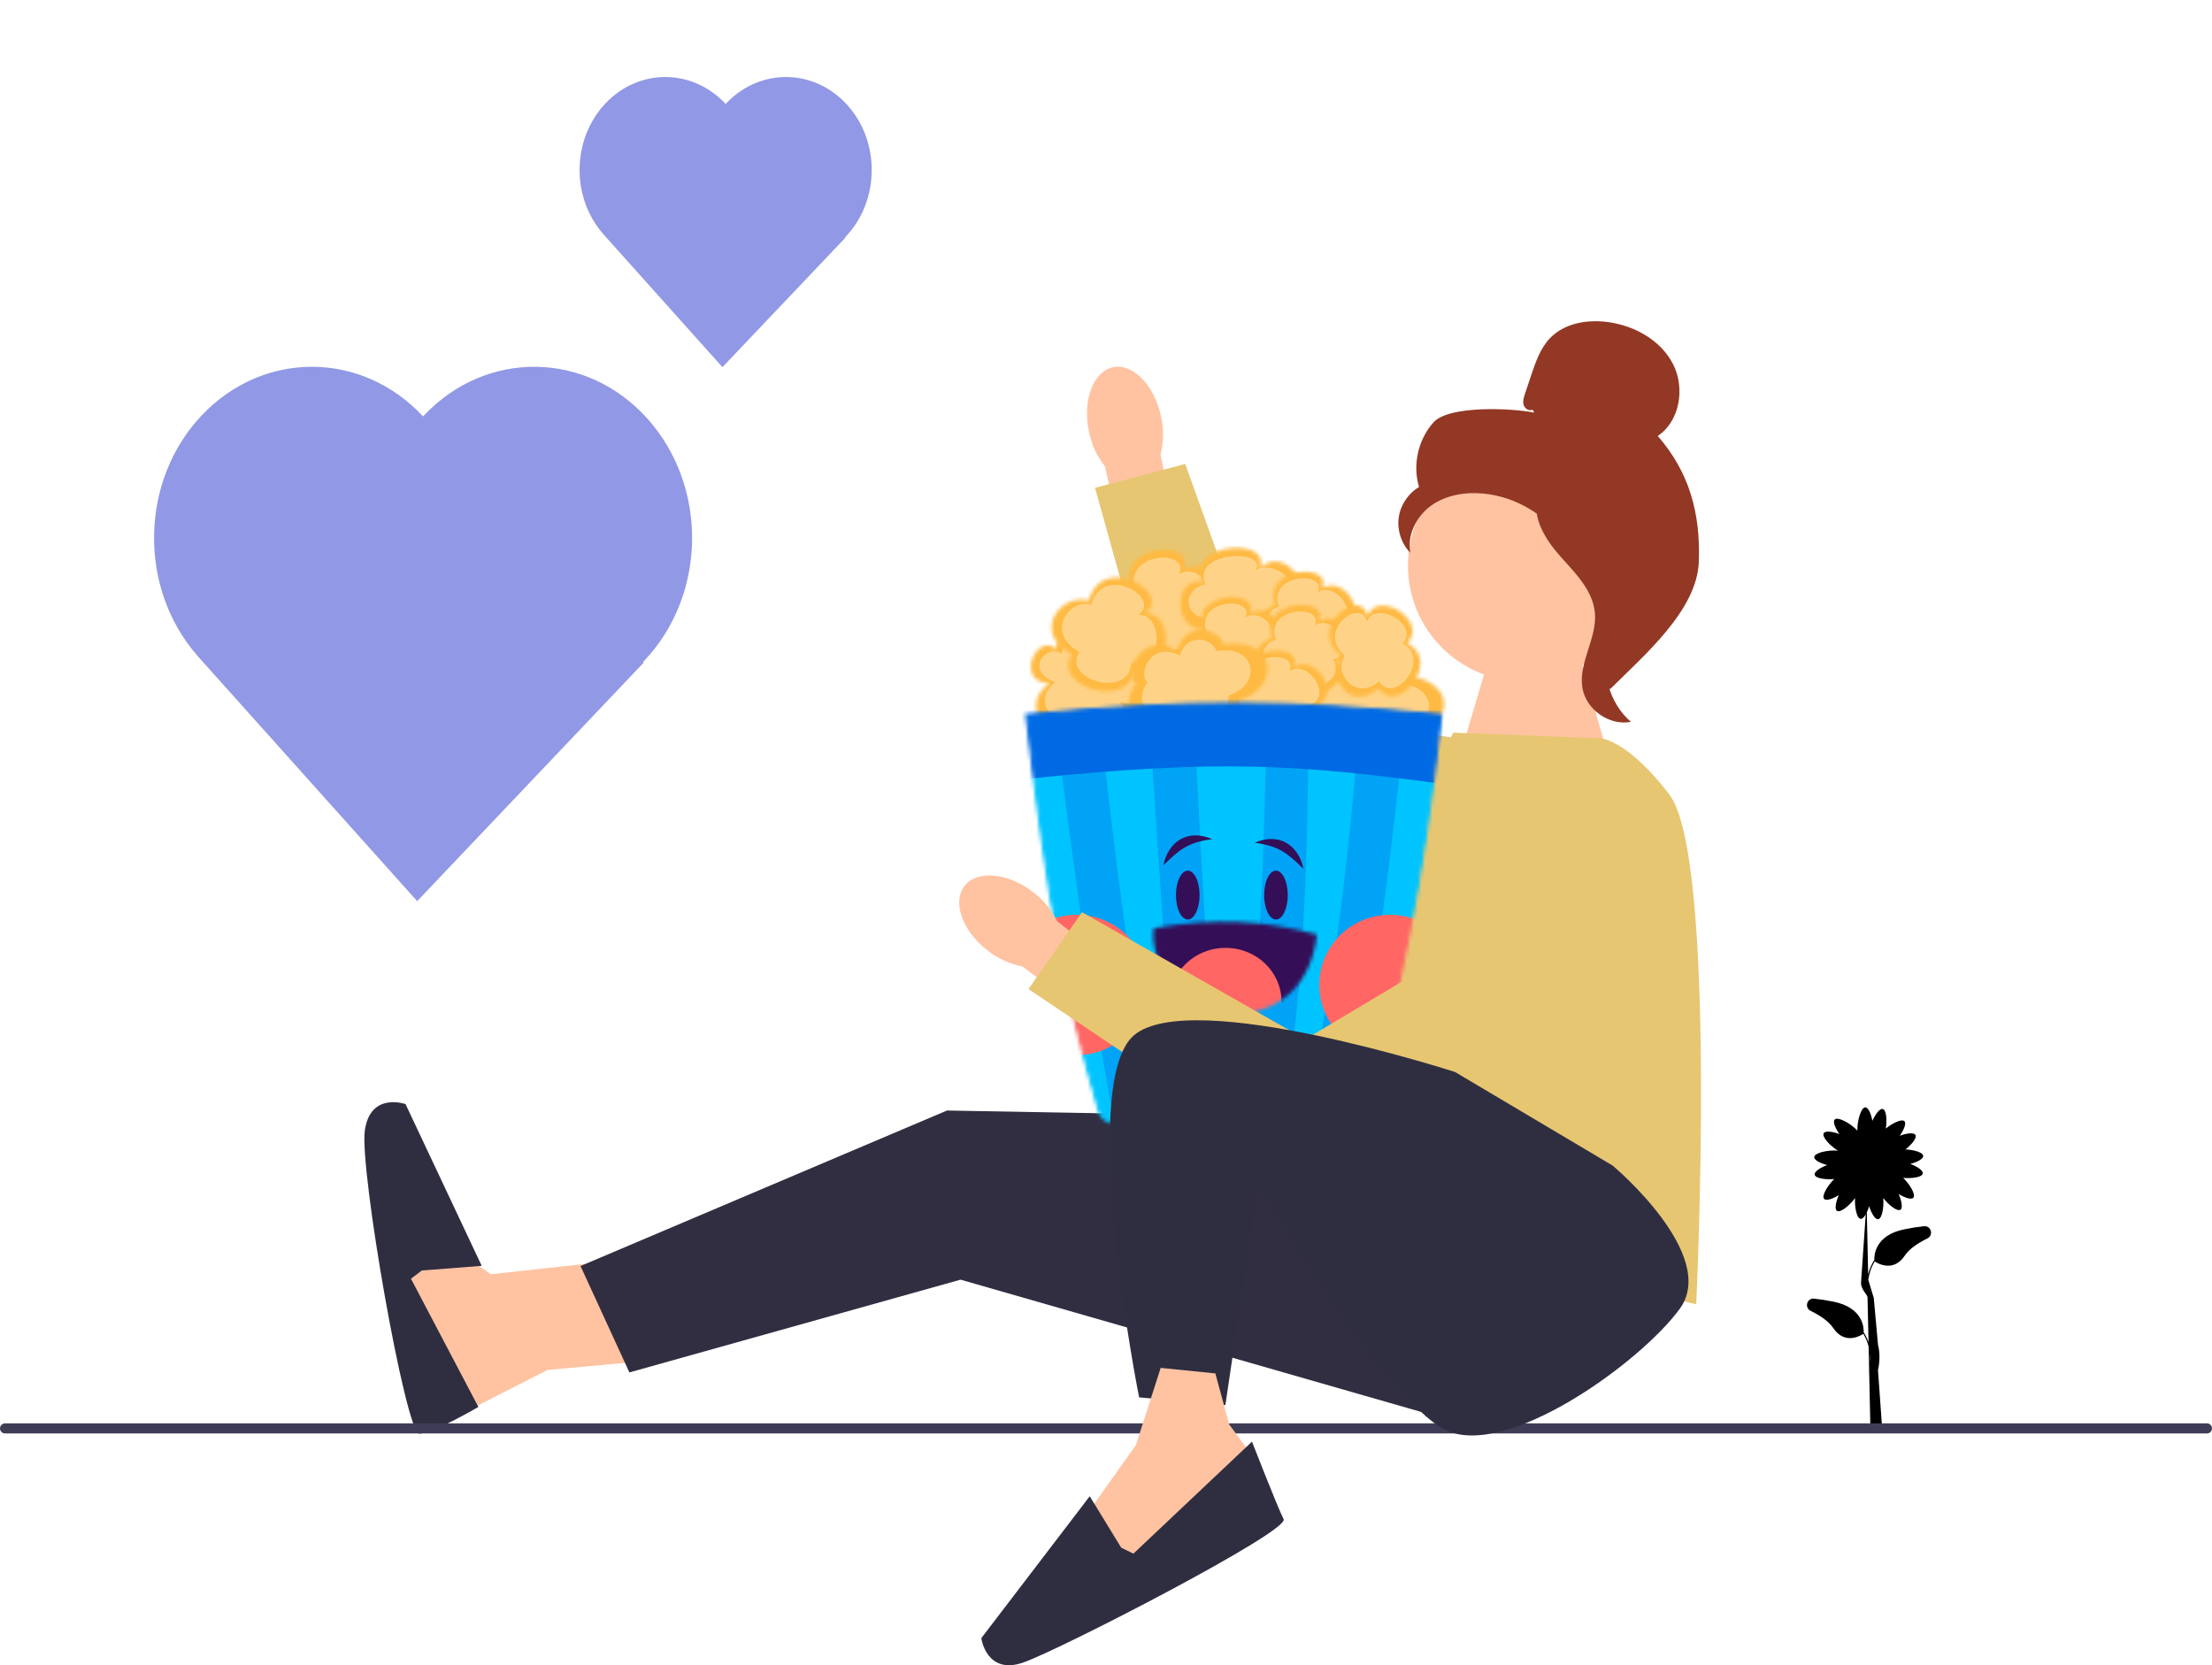 <svg width="603" height="454" viewBox="0 0 603 454" fill="none" xmlns="http://www.w3.org/2000/svg">
<rect width="603" height="454" fill="white"/>
<path d="M167.87 343.677L133.83 347.396L117.55 336.238L108.125 347.396L112.649 370.938L117.829 389.534L149.239 373.499L174.53 371.198L167.87 343.677Z" fill="#FFC3A1"/>
<path d="M340.292 304.254L258.151 302.766L158.25 345.164L171.57 374.173L261.851 348.883L401.712 389.05L382.472 293.84L340.292 304.254Z" fill="#312E41"/>
<path d="M114.99 346.388L131.317 345.111L110.55 301.015C110.55 301.015 100.93 297.6 99.45 308.233C97.97 318.867 110.594 390.864 114.294 390.864C117.994 390.864 130.409 383.583 130.409 383.583L112.03 348.62L114.99 346.388L114.99 346.388L114.99 346.388Z" fill="#2F2E41"/>
<path d="M524.479 334.314C522.836 334.492 521.043 334.759 519.137 335.149C511.051 336.804 510.883 342.322 510.954 343.587L510.899 343.553C510.086 344.864 509.577 346.191 509.269 347.443L508.899 330.529C509.138 330.027 509.356 329.458 509.538 328.875C510.143 330.749 511.135 332.518 511.99 332.401C513.103 332.249 513.587 328.96 513.38 326.622C514.794 328.453 517.174 330.411 518.072 329.807C518.789 329.325 518.364 327.339 517.581 325.533C519.213 326.521 521.02 327.171 521.581 326.543C522.347 325.687 520.513 322.765 518.821 321.134C521.085 321.346 523.965 320.983 524.153 319.947C524.309 319.094 522.595 318.017 520.761 317.324C522.603 316.836 524.326 315.985 524.269 315.143C524.201 314.143 521.643 313.473 519.437 313.372C521.101 312.063 522.63 310.253 522.163 309.435C521.733 308.683 519.733 308.974 517.887 309.637C518.979 308.067 519.747 306.299 519.162 305.694C518.434 304.94 515.849 306.241 514.085 307.679C514.428 305.439 514.254 302.61 513.255 302.354C512.418 302.14 511.233 303.785 510.42 305.578C510.061 303.697 509.333 301.911 508.494 301.911C507.298 301.911 506.329 305.535 506.329 307.895C506.329 308.029 506.333 308.154 506.339 308.274C506.219 308.135 506.081 307.988 505.924 307.835C504.239 306.191 500.978 304.365 500.145 305.227C499.56 305.833 500.328 307.601 501.42 309.17C499.575 308.508 497.575 308.216 497.145 308.969C496.567 309.98 499.037 312.503 501.044 313.727C500.923 313.712 500.796 313.7 500.662 313.691C498.318 313.53 494.656 314.255 494.575 315.454C494.517 316.296 496.24 317.147 498.083 317.635C496.248 318.328 494.535 319.405 494.69 320.258C494.879 321.294 497.758 321.657 500.023 321.444C498.331 323.076 496.497 325.998 497.262 326.854C497.823 327.482 499.631 326.832 501.263 325.844C500.48 327.649 500.054 329.635 500.772 330.118C501.72 330.755 504.32 328.537 505.691 326.627C505.551 328.963 506.107 332.172 507.211 332.298C507.672 332.351 508.161 331.857 508.602 331.095L507.352 349.275C507.06 351.393 508.929 352.774 509.096 353.646L509.365 365.958C509.061 365.081 508.651 364.184 508.099 363.293L508.044 363.327C508.115 362.062 507.947 356.544 499.862 354.889C497.955 354.499 496.162 354.232 494.519 354.054C492.579 353.844 491.822 356.513 493.575 357.375C496.113 358.624 498.5 360.197 499.744 362.06C502.925 366.822 507.321 364.069 507.946 363.642C508.644 364.81 509.101 365.986 509.39 367.106L509.534 373.644C509.498 373.799 509.474 373.885 509.472 373.892L509.539 373.912L509.886 389.734L513.099 389.708L511.95 373.535C512.143 372.663 512.737 369.691 511.95 366.604L510.8 353.896C510.797 353.887 510.866 354.23 510.8 353.896L509.301 348.903C509.519 347.359 510.025 345.621 511.053 343.902C511.678 344.329 516.073 347.082 519.254 342.32C520.498 340.457 522.886 338.884 525.423 337.635C527.176 336.773 526.419 334.104 524.479 334.314H524.479H524.479ZM509.801 371.75L509.741 368.983C509.863 370.029 509.857 370.974 509.801 371.75Z" fill="black"/>
<path d="M0 389.435C0 390.198 0.609 390.81 1.368 390.81H601.632C602.391 390.81 603 390.198 603 389.435C603 388.673 602.391 388.061 601.632 388.061H1.368C0.609 388.061 0 388.673 0 389.435Z" fill="#3F3D56"/>
<path d="M398.291 205.065L406.431 177.543L430.111 176.799L439.732 211.015L398.291 205.065Z" fill="#FFC3A1"/>
<path d="M434.642 201.234L396.162 199.746L384.231 224.404L365.822 333.635L462.393 355.578C462.393 355.578 468.313 233.59 454.993 216.482C441.673 199.374 434.642 201.234 434.642 201.234H434.642V201.234Z" fill="#E7C672"/>
<path d="M316.504 113.536C314.683 104.969 308.81 98.968 303.386 100.132C297.962 101.296 295.042 109.184 296.865 117.754C297.546 121.187 299.036 124.407 301.208 127.144L309.379 163.346L323.613 160.066L316.358 123.893C317.228 120.502 317.279 116.951 316.504 113.536V113.536Z" fill="#FFC3A1"/>
<path d="M425.813 206.26L346.858 192.68L323.096 126.491L298.504 132.997L325.811 230.973L415.036 240.491L425.813 206.26Z" fill="#E7C672"/>
<mask id="mask0_1_2" style="mask-type:alpha" maskUnits="userSpaceOnUse" x="369" y="285" width="18" height="18">
<path d="M377.075 287.122C376.192 281.356 365.032 288.935 371.626 294.706C368.616 298.381 372.81 305.641 378.586 301.073C382.042 306.654 391.072 296.123 384.527 292.622C388.809 288.323 379.223 282.106 377.075 287.122Z" fill="#D9D9D9"/>
</mask>
<g mask="url(#mask0_1_2)">
<path d="M382.72 278.205L363.958 289.841L375.428 308.366L394.191 296.73L382.72 278.205Z" fill="#FFBA43"/>
<path d="M376.872 288.266C376.086 283.402 366.849 289.688 372.395 294.607C369.919 297.675 373.939 303.541 378.714 299.743C381.644 304.474 389.079 295.683 383.592 292.678C387.125 289.094 378.619 284.061 376.872 288.266Z" fill="#FFD387"/>
</g>
<mask id="mask1_1_2" style="mask-type:alpha" maskUnits="userSpaceOnUse" x="281" y="170" width="35" height="34">
<path d="M286.075 186.259C276.277 193.503 288.512 203.6 294.065 198.589C303.624 207.769 314.013 202.154 307.841 192.79C317.92 195.866 317.276 179.324 307.362 181.251C311.48 169.013 290.444 165.79 287.771 176.799C282.287 172.45 276.706 186.259 286.075 186.259Z" fill="#D9D9D9"/>
</mask>
<g mask="url(#mask1_1_2)">
<path d="M264.583 197.019L280.84 156.59L324.38 174.126L308.123 214.556L264.583 197.019Z" fill="#FFBA43"/>
<path d="M287.654 185.984C279.712 192.429 290.659 199.83 293.986 196.898C301.398 204.628 310.407 197.682 305.301 191.355C315.559 194.147 315.559 182.976 305.299 181.8C309.548 171.591 290.55 168.777 289.371 178.25C285.43 175.243 278.991 182.919 287.654 185.984Z" fill="#FFD387"/>
</g>
<mask id="mask2_1_2" style="mask-type:alpha" maskUnits="userSpaceOnUse" x="352" y="177" width="42" height="30">
<path d="M375.224 202.699C383.136 211.326 391.833 202.278 389.594 198.153C399.464 191.654 389.705 181.621 378.818 185.163C376.521 176.815 366.953 175.025 363.766 183.378C350.924 182.672 348.029 196.506 362.406 199.434C362.204 204.96 370.917 208.99 375.224 202.699Z" fill="#D9D9D9"/>
</mask>
<g mask="url(#mask2_1_2)">
<path d="M338.963 202.145L392.636 222.662L405.699 188.434L352.026 167.918L338.963 202.145Z" fill="#FFBA43"/>
<path d="M375.075 200.992C381.235 207.795 388.083 200.589 386.346 197.33C394.103 192.139 386.502 184.229 377.962 187.082C376.198 180.476 368.713 179.098 366.182 185.73C356.129 185.224 353.804 196.198 365.051 198.458C364.87 202.837 371.675 205.995 375.075 200.992Z" fill="#FFD387"/>
</g>
<mask id="mask3_1_2" style="mask-type:alpha" maskUnits="userSpaceOnUse" x="302" y="149" width="32" height="31">
<path d="M322.707 155.227C326.527 146.975 303.989 147.834 308.282 160.724C300.769 163.087 300.34 175.976 312.575 174.687C312.575 184.784 334.684 178.339 328.459 168.457C338.333 166.309 330.176 150.412 322.707 155.227Z" fill="#D9D9D9"/>
</mask>
<g mask="url(#mask3_1_2)">
<path d="M338.584 148.148H301.663V181.661H338.584V148.148Z" fill="#FFBA43"/>
<path d="M321.411 156.559C324.575 149.564 305.909 150.292 309.464 161.218C303.242 163.221 303.793 174.146 313.926 173.054C313.926 181.612 332.237 176.149 327.082 167.773C335.259 165.952 327.597 152.477 321.411 156.559Z" fill="#FFD387"/>
</g>
<mask id="mask4_1_2" style="mask-type:alpha" maskUnits="userSpaceOnUse" x="321" y="149" width="35" height="28">
<path d="M343.55 154.763C346.526 146.215 322.947 147.934 327.851 158.675C319.05 156.741 319.265 175.646 331.975 170.979C330.641 182.305 358.761 175.646 350.12 165.787C361.337 167.053 352.107 147.289 343.55 154.763Z" fill="#D9D9D9"/>
</mask>
<g mask="url(#mask4_1_2)">
<path d="M361.686 148.864H319.511V176.79H361.686V148.864Z" fill="#FFBA43"/>
<path d="M342.258 155.371C345.872 149.543 324.549 150.15 328.611 159.254C321.503 160.923 322.133 170.027 333.708 169.116C333.708 176.248 354.625 171.696 348.736 164.716C358.077 163.199 349.324 151.971 342.258 155.371Z" fill="#FFD387"/>
</g>
<mask id="mask5_1_2" style="mask-type:alpha" maskUnits="userSpaceOnUse" x="342" y="155" width="28" height="26">
<path d="M360.376 160.349C363.759 153.472 343.795 154.188 347.598 164.929C340.943 166.898 340.563 177.638 351.401 176.564C351.401 184.977 370.985 179.607 365.471 171.373C374.217 169.583 366.992 156.336 360.376 160.349Z" fill="#D9D9D9"/>
</mask>
<g mask="url(#mask5_1_2)">
<path d="M374.439 154.45H341.736V182.375H374.439V154.45Z" fill="#FFBA43"/>
<path d="M359.228 161.458C362.03 155.629 345.496 156.236 348.646 165.34C343.134 167.009 343.623 176.113 352.598 175.203C352.598 182.334 368.817 177.782 364.25 170.803C371.494 169.285 364.707 158.057 359.228 161.458Z" fill="#FFD387"/>
</g>
<mask id="mask6_1_2" style="mask-type:alpha" maskUnits="userSpaceOnUse" x="323" y="162" width="27" height="26">
<path d="M340.628 167.223C344.011 160.346 324.047 161.063 327.85 171.803C321.195 173.772 320.815 184.512 331.653 183.438C331.653 191.852 351.236 186.482 345.722 178.247C354.469 176.457 347.244 163.211 340.628 167.223Z" fill="#D9D9D9"/>
</mask>
<g mask="url(#mask6_1_2)">
<path d="M354.691 161.324H321.988V189.249H354.691V161.324Z" fill="#FFBA43"/>
<path d="M339.48 168.332C342.282 162.504 325.748 163.111 328.898 172.215C323.386 173.884 323.875 182.988 332.85 182.077C332.85 189.209 349.069 184.657 344.502 177.677C351.746 176.16 344.959 164.931 339.48 168.332Z" fill="#FFD387"/>
</g>
<mask id="mask7_1_2" style="mask-type:alpha" maskUnits="userSpaceOnUse" x="342" y="164" width="27" height="26">
<path d="M359.517 169.371C362.901 162.495 342.937 163.211 346.74 173.951C340.085 175.92 339.704 186.661 350.542 185.587C350.542 194 370.126 188.63 364.612 180.395C373.358 178.605 366.133 165.359 359.517 169.371Z" fill="#D9D9D9"/>
</mask>
<g mask="url(#mask7_1_2)">
<path d="M373.58 163.472H340.877V191.398H373.58V163.472Z" fill="#FFBA43"/>
<path d="M358.369 170.481C361.171 164.652 344.638 165.259 347.787 174.363C342.276 176.032 342.764 185.136 351.74 184.226C351.74 191.357 367.958 186.805 363.392 179.825C370.636 178.308 363.848 167.08 358.369 170.481Z" fill="#FFD387"/>
</g>
<mask id="mask8_1_2" style="mask-type:alpha" maskUnits="userSpaceOnUse" x="286" y="157" width="32" height="32">
<path d="M312.134 167.149C320.196 162.112 300.643 150.063 296.721 163.756C288.987 161.554 281.073 172.566 292.17 178.389C286.255 187.206 308.717 194.133 309.245 181.969C318.849 185.7 321.268 167.185 312.134 167.149Z" fill="#D9D9D9"/>
</mask>
<g mask="url(#mask8_1_2)">
<path d="M329.699 169.983L298.494 149.016L278.862 178.282L310.067 199.249L329.699 169.983Z" fill="#FFBA43"/>
<path d="M310.258 167.576C317.03 163.264 300.826 153.299 297.431 164.859C290.998 163.075 285.064 172.929 294.269 177.73C289.255 185.204 307.932 190.832 308.481 180.589C316.46 183.643 317.877 167.524 310.258 167.576Z" fill="#FFD387"/>
</g>
<mask id="mask9_1_2" style="mask-type:alpha" maskUnits="userSpaceOnUse" x="335" y="177" width="27" height="26">
<path d="M352.648 181.831C356.032 174.955 336.068 175.671 339.871 186.411C333.216 188.38 332.836 199.12 343.673 198.046C343.673 206.46 363.257 201.089 357.743 192.855C366.489 191.065 359.264 177.819 352.648 181.831Z" fill="#D9D9D9"/>
</mask>
<g mask="url(#mask9_1_2)">
<path d="M366.711 175.932H334.008V203.857H366.711V175.932Z" fill="#FFBA43"/>
<path d="M351.501 182.94C354.303 177.112 337.769 177.719 340.918 186.823C335.407 188.492 335.895 197.596 344.871 196.685C344.871 203.817 361.089 199.265 356.523 192.285C363.767 190.768 356.979 179.539 351.501 182.94Z" fill="#FFD387"/>
</g>
<mask id="mask10_1_2" style="mask-type:alpha" maskUnits="userSpaceOnUse" x="362" y="165" width="26" height="25">
<path d="M372.791 167.883C371.183 159.715 355.857 170.998 365.547 178.921C361.515 184.284 367.901 194.433 375.794 187.673C381.032 195.465 393.16 180.074 383.678 175.382C389.474 169.072 375.52 160.648 372.791 167.883Z" fill="#D9D9D9"/>
</mask>
<g mask="url(#mask10_1_2)">
<path d="M380.229 154.94L354.392 172.336L371.776 198.196L397.612 180.8L380.229 154.94Z" fill="#FFBA43"/>
<path d="M372.574 169.521C371.16 162.633 358.475 171.99 366.631 178.745C363.315 183.222 369.369 191.393 375.893 185.776C380.332 192.38 390.312 179.537 382.359 175.503C387.138 170.245 374.786 163.457 372.574 169.521Z" fill="#FFD387"/>
</g>
<mask id="mask11_1_2" style="mask-type:alpha" maskUnits="userSpaceOnUse" x="307" y="171" width="39" height="28">
<path d="M320.956 177.209C310.868 172.053 306.145 183.439 309.58 186.446C302.925 195.898 315.161 201.699 323.747 194.61C328.684 201.484 337.914 199.765 337.914 190.958C349.72 187.091 347.573 173.342 333.621 175.705C331.904 170.549 322.673 169.905 320.956 177.209Z" fill="#D9D9D9"/>
</mask>
<g mask="url(#mask11_1_2)">
<path d="M353.798 164.964H298.418V201.054H353.798V164.964Z" fill="#FFBA43"/>
<path d="M321.677 178.727C313.793 174.634 310.103 183.674 312.787 186.061C307.586 193.566 317.148 198.171 323.858 192.543C327.717 198.001 334.93 196.637 334.93 189.643C344.156 186.573 342.479 175.657 331.575 177.533C330.233 173.44 323.02 172.928 321.677 178.727Z" fill="#FFD387"/>
</g>
<mask id="mask12_1_2" style="mask-type:alpha" maskUnits="userSpaceOnUse" x="390" y="290" width="13" height="13">
<path d="M394.049 292.864C391.86 289.938 387.862 298.178 393.24 299.07C392.641 302.209 397.118 304.794 398.997 300.166C402.567 302.07 404.508 292.931 399.825 293.298C400.95 289.354 393.772 289.279 394.049 292.864Z" fill="#D9D9D9"/>
</mask>
<g mask="url(#mask12_1_2)">
<path d="M394.576 285.839L387.53 299.07L399.381 305.392L406.427 292.16L394.576 285.839Z" fill="#FFBA43"/>
<path d="M394.273 293.579C392.403 291.126 389.098 297.953 393.64 298.74C393.161 301.347 397.13 303.211 398.677 299.373C401.704 300.987 403.267 293.395 399.32 293.662C400.237 290.388 394.01 290.593 394.273 293.579Z" fill="#FFD387"/>
</g>
<mask id="mask13_1_2" style="mask-type:alpha" maskUnits="userSpaceOnUse" x="279" y="191" width="115" height="117">
<path d="M392.693 195.051C350.213 191.15 325.144 190.819 280 195.051C285.967 247.437 290.609 271.148 299.78 302.846C300.274 304.556 301.781 305.781 303.554 305.918C329.119 307.896 343.694 307.874 368.835 306.023C370.651 305.889 372.188 304.616 372.656 302.855C381.146 270.916 387.356 242.881 392.693 195.051Z" fill="#D9D9D9" stroke="black"/>
</mask>
<g mask="url(#mask13_1_2)">
<path d="M399.562 206.007H273.775V313.419H399.562V206.007Z" fill="#00C4FF"/>
<path d="M355.129 308.048C362.352 272.099 365.916 250.772 369.51 209.874L381.531 210.948C376.893 253.427 373.405 275.072 366.72 308.048H355.129Z" fill="#00A3F5"/>
<path d="M337.527 308.048C342.703 272.695 344.073 250.489 345.04 208.585H356.631C356.128 248.651 354.573 270.4 349.762 308.048H337.527Z" fill="#00A3F5"/>
<path d="M321.857 308.048C319.808 287.115 319.011 283.716 314.13 208.585H326.15C328.779 261.646 330.419 280.71 333.449 308.048H321.857Z" fill="#00A3F5"/>
<path d="M304.041 308.048C299.172 280.693 296.247 262.989 289.23 209.444L301.036 207.296C306.21 252.688 309.557 273.715 315.847 308.048H304.041Z" fill="#00A3F5"/>
<path d="M393.981 192.258C356.98 189.487 334.06 186.785 275.922 190.11L281.073 212.237C333.171 206.848 354.899 208.651 391.834 213.526L393.981 192.258Z" fill="#006AE4"/>
<path d="M378.955 287.64C389.624 287.64 398.274 279.08 398.274 268.521C398.274 257.961 389.624 249.401 378.955 249.401C368.286 249.401 359.636 257.961 359.636 268.521C359.636 279.08 368.286 287.64 378.955 287.64Z" fill="#FF6664"/>
<path d="M293.523 287.64C304.193 287.64 312.842 279.08 312.842 268.521C312.842 257.961 304.193 249.401 293.523 249.401C282.854 249.401 274.204 257.961 274.204 268.521C274.204 279.08 282.854 287.64 293.523 287.64Z" fill="#FF6664"/>
<path d="M327.009 244.031C327.009 247.709 325.567 250.69 323.789 250.69C322.011 250.69 320.569 247.709 320.569 244.031C320.569 240.353 322.011 237.371 323.789 237.371C325.567 237.371 327.009 240.353 327.009 244.031Z" fill="#350E58"/>
<path d="M351.05 244.031C351.05 247.709 349.609 250.69 347.83 250.69C346.052 250.69 344.611 247.709 344.611 244.031C344.611 240.353 346.052 237.371 347.83 237.371C349.609 237.371 351.05 240.353 351.05 244.031Z" fill="#350E58"/>
<path d="M330.443 228.778C323.766 225.865 318.48 229.47 317.152 235.873C321.6 231.623 323.693 229.69 330.443 228.778Z" fill="#350E58"/>
<path d="M342.035 229.758C348.712 226.844 353.998 230.449 355.326 236.852C350.878 232.602 348.786 230.669 342.035 229.758Z" fill="#350E58"/>
<mask id="mask14_1_2" style="mask-type:alpha" maskUnits="userSpaceOnUse" x="314" y="251" width="45" height="26">
<path d="M335.596 276.684C321.286 277.079 313.093 260.893 314.559 253.053C331.517 250.261 343.323 250.69 358.992 254.772C357.419 268.725 348.694 276.322 335.596 276.684Z" fill="#1E1E1E"/>
</mask>
<g mask="url(#mask14_1_2)">
<path d="M364.359 248.972H307.261V284.633H364.359V248.972Z" fill="#350E58"/>
<path d="M334.093 287.64C342.51 287.64 349.333 281.1 349.333 273.032C349.333 264.964 342.51 258.424 334.093 258.424C325.676 258.424 318.852 264.964 318.852 273.032C318.852 281.1 325.676 287.64 334.093 287.64Z" fill="#FF6664"/>
</g>
</g>
<path d="M281.581 243.178C274.665 237.874 266.305 237.157 262.908 241.578C259.512 245.998 262.365 253.881 269.283 259.186C272.018 261.343 275.233 262.812 278.658 263.468L308.245 285.572L317.014 273.801L288.146 251.122C286.626 247.984 284.374 245.26 281.581 243.178V243.178Z" fill="#FFC3A1"/>
<path d="M424.94 242.136L355.814 283.352L294.973 248.695L280.364 269.668L364.408 326.1L438.768 275.106L424.94 242.136Z" fill="#E7C672"/>
<path d="M439.624 317.784C439.624 317.784 468.664 342.104 457.891 356.852C447.119 371.599 410.478 398.008 393.933 389.817C377.388 381.626 343.032 322.43 343.032 322.43L334.047 383.067L310.528 380.979C310.528 380.979 293.445 295.326 309.198 282.191C324.951 269.056 396.673 292.275 396.673 292.275L439.624 317.784V317.784V317.784V317.784Z" fill="#2F2E41"/>
<path d="M316.404 372.935L309.666 393.962L295.635 413.733L306.39 429.923L340.58 407.285L340.463 395.643L335.094 388.379L331.312 374.446L316.404 372.935Z" fill="#FFC3A1"/>
<path d="M305.647 421.947L297.067 407.927L267.506 446.621C267.506 446.621 268.872 456.784 278.961 453.256C289.049 449.728 351.605 417.485 349.917 414.176C348.229 410.866 341.296 393.041 341.296 393.041L308.973 423.576L305.647 421.947L305.647 421.947V421.947Z" fill="#2F2E41"/>
<path d="M415.263 185.782C432.631 185.782 446.711 171.629 446.711 154.171C446.711 136.713 432.631 122.561 415.263 122.561C397.895 122.561 383.815 136.713 383.815 154.171C383.815 171.629 397.895 185.782 415.263 185.782Z" fill="#FFC3A1"/>
<path d="M417.773 111.673C416.863 112.207 415.644 111.399 415.352 110.381C415.06 109.364 415.4 108.283 415.737 107.28C416.303 105.596 416.868 103.912 417.434 102.228C418.637 98.645 419.915 94.938 422.521 92.211C426.455 88.095 432.706 87.048 438.334 87.806C445.561 88.78 452.692 92.714 456.052 99.219C459.413 105.723 457.982 114.8 451.91 118.858C460.564 128.828 463.58 139.94 463.104 153.162C462.628 166.385 448.292 178.554 438.944 187.869C436.856 186.597 434.958 180.635 436.106 178.47C437.254 176.304 435.609 173.795 437.031 171.8C438.453 169.805 439.642 172.982 438.205 170.998C437.298 169.746 440.838 166.867 439.49 166.118C432.969 162.495 430.8 154.324 426.704 148.067C421.763 140.52 413.308 135.41 404.36 134.562C399.431 134.095 394.225 134.941 390.184 137.817C386.144 140.693 383.529 145.833 384.465 150.72C382.039 148.244 380.831 144.615 381.287 141.169C381.742 137.724 383.851 134.538 386.837 132.784C385.022 126.75 386.577 119.808 390.79 115.139C395.004 110.469 412.097 111.264 418.248 112.493L417.773 111.673H417.773V111.673Z" fill="#923824"/>
<path d="M418.728 134.745C426.876 135.629 432.758 142.723 437.726 149.274C440.589 153.05 443.588 157.22 443.516 161.968C443.444 166.767 440.251 170.884 438.725 175.432C436.232 182.867 438.662 191.713 444.599 196.807C438.733 197.926 432.391 193.505 431.379 187.59C430.2 180.705 435.392 174.06 434.777 167.1C434.236 160.969 429.429 156.251 425.343 151.667C421.256 147.083 417.418 141 419.298 135.142L418.728 134.745H418.728V134.745Z" fill="#923824"/>
<path d="M197.987 28.162C197.928 28.224 197.874 28.289 197.816 28.351C188.777 18.625 174.22 18.539 165.085 28.159C155.916 37.816 155.607 53.67 164.389 63.739L164.383 63.745L164.602 63.99L196.944 100.099L230.47 64.791L230.377 64.687C230.433 64.629 230.492 64.575 230.547 64.516C239.805 54.766 240.021 38.724 231.03 28.685C222.038 18.647 207.244 18.413 197.987 28.162H197.987V28.162Z" fill="#9198E5"/>
<path d="M115.646 113.191C115.538 113.305 115.439 113.425 115.332 113.539C98.685 95.626 71.874 95.468 55.048 113.185C38.162 130.971 37.592 160.17 53.767 178.716L53.757 178.727L54.16 179.177L113.726 245.682L175.472 180.653L175.301 180.462C175.404 180.355 175.512 180.255 175.615 180.146C192.666 162.189 193.064 132.644 176.504 114.155C159.944 95.665 132.697 95.234 115.646 113.191L115.646 113.191Z" fill="#9198E5"/>
</svg>
